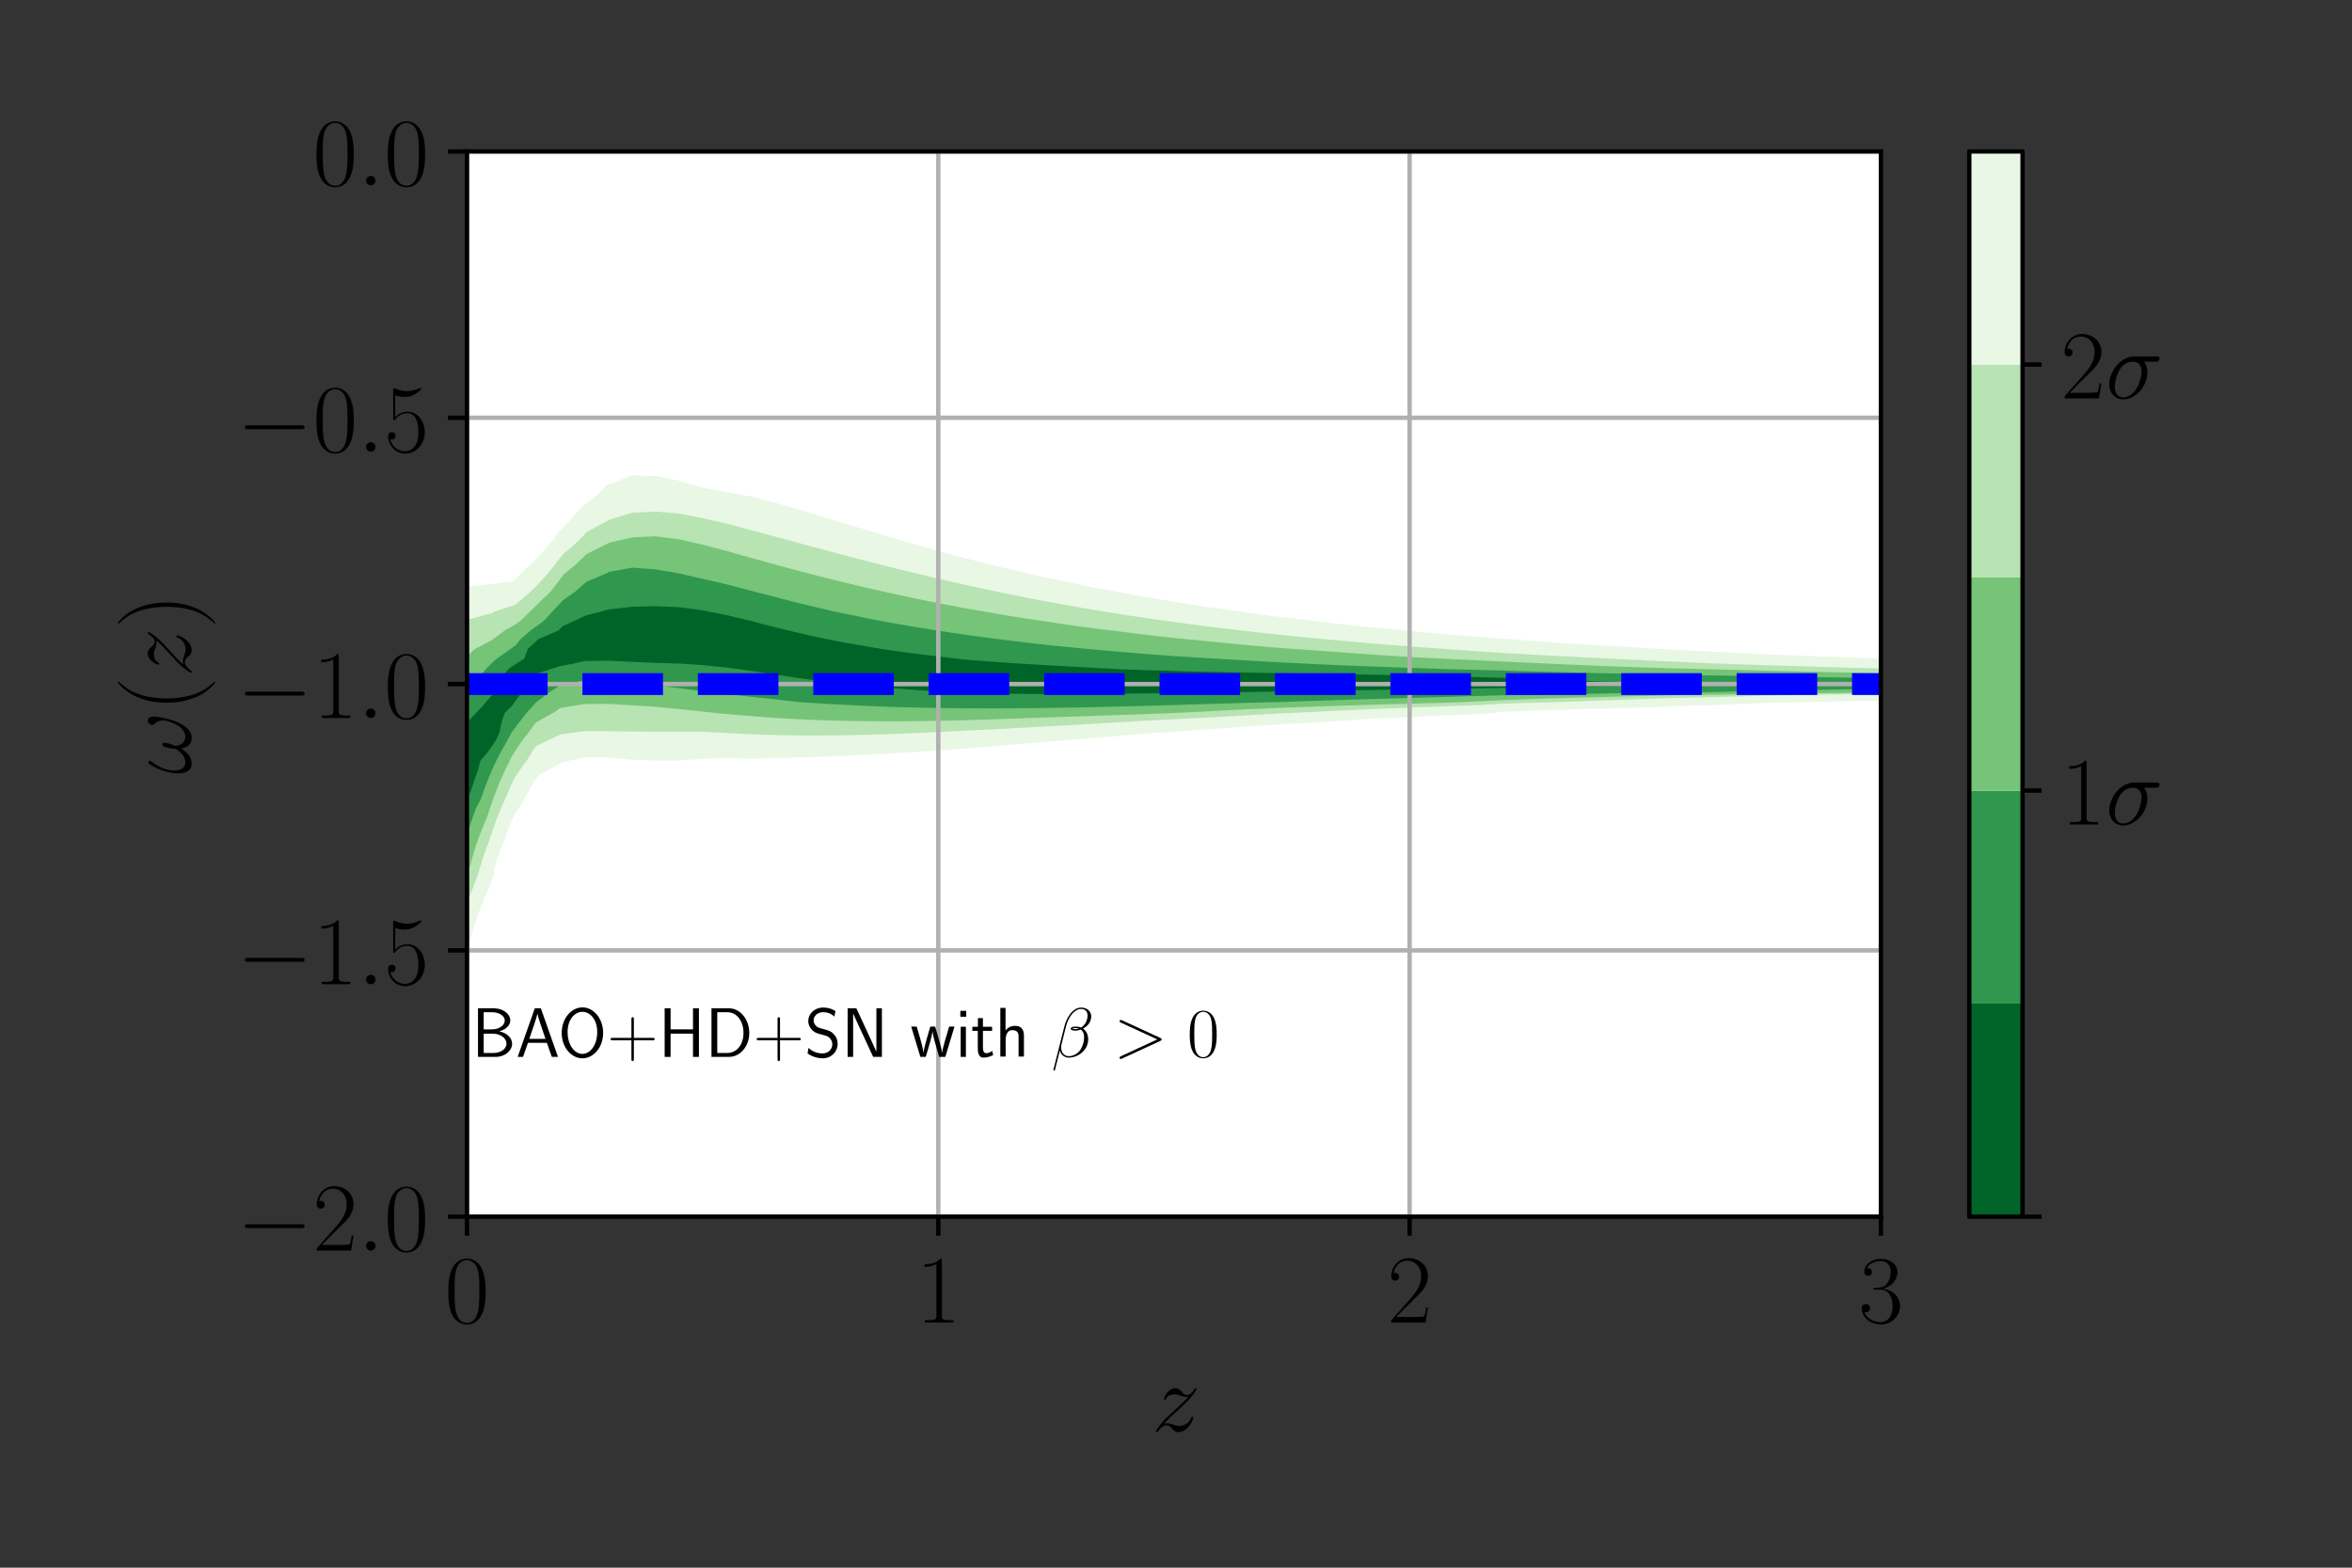 <?xml version="1.0" encoding="utf-8" standalone="no"?>
<!DOCTYPE svg PUBLIC "-//W3C//DTD SVG 1.1//EN"
  "http://www.w3.org/Graphics/SVG/1.1/DTD/svg11.dtd">
<!-- Created with matplotlib (https://matplotlib.org/) -->
<svg height="288pt" version="1.1" viewBox="0 0 432 288" width="432pt" xmlns="http://www.w3.org/2000/svg" xmlns:xlink="http://www.w3.org/1999/xlink">
 <rect x="0" y="0" width="432" height="288" fill="#333333" stroke="none"/>
 <defs>
  <style type="text/css">*{stroke-linecap:butt;stroke-linejoin:round;}</style>
 </defs>
 <g id="figure_1">
  <g id="patch_1">
   <path d="M 0 288 
L 432 288 
L 432 0 
L 0 0 
z
" style="fill:none;"/>
  </g>
  <g id="axes_1">
   <g id="patch_2">
    <path d="M 85.775 223.517 
L 345.475 223.517 
L 345.475 27.827 
L 85.775 27.827 
z
" style="fill:#ffffff;"/>
   </g>
   <g id="PathCollection_1">
    <defs>
     <path d="M 86.439 -140.974 
L 87.012 -142.731 
L 87.585 -144.488 
L 88.232 -146.246 
L 88.679 -148.003 
L 90.104 -149.677 
L 90.151 -149.76 
L 91.386 -151.517 
L 92.238 -153.275 
L 92.574 -155.032 
L 93.16 -156.789 
L 94.432 -157.985 
L 94.802 -158.546 
L 96.09 -160.304 
L 97.49 -162.061 
L 98.76 -163.711 
L 98.948 -163.818 
L 103.089 -165.162 
L 105.343 -165.575 
L 107.417 -166.063 
L 111.745 -166.121 
L 116.074 -165.913 
L 120.402 -165.725 
L 124.73 -165.596 
L 125.27 -165.575 
L 129.059 -165.306 
L 133.387 -164.871 
L 137.715 -164.283 
L 140.731 -163.818 
L 142.044 -163.623 
L 146.372 -162.972 
L 150.7 -162.397 
L 153.408 -162.061 
L 155.029 -161.883 
L 159.357 -161.47 
L 163.685 -161.089 
L 168.014 -160.756 
L 172.342 -160.477 
L 175.706 -160.304 
L 176.67 -160.265 
L 180.999 -160.138 
L 185.327 -160.054 
L 189.655 -160.007 
L 193.984 -159.991 
L 198.312 -160.001 
L 202.64 -160.03 
L 206.969 -160.073 
L 211.297 -160.126 
L 215.625 -160.182 
L 219.954 -160.239 
L 224.282 -160.292 
L 225.276 -160.304 
L 228.61 -160.359 
L 232.939 -160.431 
L 237.267 -160.503 
L 241.595 -160.573 
L 245.924 -160.643 
L 250.252 -160.713 
L 254.58 -160.781 
L 258.909 -160.848 
L 263.237 -160.915 
L 267.565 -160.98 
L 271.894 -161.044 
L 276.222 -161.107 
L 280.55 -161.168 
L 284.878 -161.228 
L 289.207 -161.286 
L 293.535 -161.342 
L 297.863 -161.394 
L 302.192 -161.442 
L 306.52 -161.485 
L 310.848 -161.524 
L 315.177 -161.56 
L 319.505 -161.593 
L 323.833 -161.625 
L 328.162 -161.655 
L 332.49 -161.684 
L 336.818 -161.712 
L 341.147 -161.741 
L 345.475 -161.77 
L 349.803 -161.802 
L 349.803 -162.061 
L 349.803 -162.55 
L 345.475 -162.585 
L 341.147 -162.622 
L 336.818 -162.661 
L 332.49 -162.701 
L 328.162 -162.744 
L 323.833 -162.789 
L 319.505 -162.838 
L 315.177 -162.892 
L 310.848 -162.951 
L 306.52 -163.019 
L 302.192 -163.097 
L 297.863 -163.188 
L 293.535 -163.3 
L 289.207 -163.444 
L 284.878 -163.636 
L 281.893 -163.818 
L 280.55 -163.85 
L 276.222 -163.968 
L 271.894 -164.097 
L 267.565 -164.221 
L 263.237 -164.327 
L 258.909 -164.418 
L 254.58 -164.5 
L 250.252 -164.577 
L 245.924 -164.65 
L 241.595 -164.72 
L 237.267 -164.791 
L 232.939 -164.863 
L 228.61 -164.94 
L 224.282 -165.025 
L 219.954 -165.122 
L 215.625 -165.234 
L 211.297 -165.363 
L 206.969 -165.513 
L 205.353 -165.575 
L 202.64 -165.723 
L 198.312 -165.96 
L 193.984 -166.201 
L 189.655 -166.451 
L 185.327 -166.721 
L 180.999 -167.024 
L 177.222 -167.333 
L 176.67 -167.395 
L 172.342 -167.904 
L 168.014 -168.435 
L 163.685 -169.013 
L 163.142 -169.09 
L 159.357 -169.722 
L 155.029 -170.487 
L 153.129 -170.847 
L 150.7 -171.339 
L 146.372 -172.306 
L 145.194 -172.604 
L 142.044 -173.367 
L 138.255 -174.362 
L 137.715 -174.496 
L 133.387 -175.524 
L 130.385 -176.119 
L 129.059 -176.398 
L 124.73 -176.948 
L 120.402 -177.134 
L 116.074 -177.026 
L 111.745 -176.541 
L 110.24 -176.119 
L 107.417 -175.41 
L 105.238 -174.362 
L 103.089 -173.408 
L 102.306 -172.604 
L 98.76 -171.068 
L 98.456 -170.847 
L 96.534 -169.09 
L 95.873 -167.333 
L 94.432 -166.411 
L 93.167 -165.575 
L 91.685 -163.818 
L 90.882 -162.061 
L 90.104 -160.79 
L 89.722 -160.304 
L 88.204 -158.546 
L 86.523 -156.789 
L 85.775 -155.98 
L 85.775 -155.032 
L 85.775 -153.275 
L 85.775 -151.517 
L 85.775 -149.76 
L 85.775 -148.003 
L 85.775 -146.246 
L 85.775 -144.488 
L 85.775 -142.731 
L 85.775 -140.974 
L 85.775 -139.994 
z
" id="me26f44f305" style="stroke:#006428;"/>
    </defs>
    <g clip-path="url(#pf8b885aa73)">
     <use style="fill:#006428;stroke:#006428;" x="0" xlink:href="#me26f44f305" y="288"/>
    </g>
   </g>
   <g id="PathCollection_2">
    <path clip-path="url(#pf8b885aa73)" d="M 86.152 154.055 
L 86.649 152.298 
L 87.214 150.541 
L 87.843 148.783 
L 88.754 147.026 
L 89.376 145.269 
L 90.053 143.512 
L 90.104 143.389 
L 90.77 141.754 
L 91.591 139.997 
L 92.511 138.24 
L 93.5 136.483 
L 94.432 134.791 
L 94.485 134.725 
L 95.793 132.968 
L 97.17 131.211 
L 98.747 129.454 
L 98.76 129.437 
L 101.045 127.696 
L 103.089 126.35 
L 105.068 125.939 
L 107.417 125.49 
L 111.745 125.49 
L 116.074 125.784 
L 117.335 125.939 
L 120.402 126.383 
L 124.73 126.924 
L 129.059 127.479 
L 130.631 127.696 
L 133.387 128.017 
L 137.715 128.479 
L 142.044 128.938 
L 146.372 129.435 
L 146.583 129.454 
L 150.7 129.732 
L 155.029 129.977 
L 159.357 130.189 
L 163.685 130.356 
L 168.014 130.474 
L 172.342 130.558 
L 176.67 130.611 
L 180.999 130.632 
L 185.327 130.621 
L 189.655 130.586 
L 193.984 130.53 
L 198.312 130.455 
L 202.64 130.364 
L 206.969 130.26 
L 211.297 130.145 
L 215.625 130.019 
L 219.954 129.884 
L 224.282 129.752 
L 228.61 129.631 
L 232.939 129.521 
L 235.83 129.454 
L 237.267 129.398 
L 241.595 129.243 
L 245.924 129.101 
L 250.252 128.97 
L 254.58 128.844 
L 258.909 128.722 
L 263.237 128.599 
L 267.565 128.471 
L 271.894 128.342 
L 276.222 128.231 
L 280.55 128.14 
L 284.878 128.06 
L 289.207 127.987 
L 293.535 127.92 
L 297.863 127.858 
L 302.192 127.802 
L 306.52 127.751 
L 310.848 127.708 
L 312.11 127.696 
L 315.177 127.625 
L 319.505 127.529 
L 323.833 127.439 
L 328.162 127.352 
L 332.49 127.268 
L 336.818 127.184 
L 341.147 127.1 
L 345.475 127.009 
L 349.803 126.907 
L 349.803 126.198 
L 345.475 126.23 
L 341.147 126.259 
L 336.818 126.288 
L 332.49 126.316 
L 328.162 126.345 
L 323.833 126.375 
L 319.505 126.407 
L 315.177 126.44 
L 310.848 126.476 
L 306.52 126.515 
L 302.192 126.558 
L 297.863 126.606 
L 293.535 126.658 
L 289.207 126.714 
L 284.878 126.772 
L 280.55 126.832 
L 276.222 126.893 
L 271.894 126.956 
L 267.565 127.02 
L 263.237 127.085 
L 258.909 127.152 
L 254.58 127.219 
L 250.252 127.287 
L 245.924 127.357 
L 241.595 127.427 
L 237.267 127.497 
L 232.939 127.569 
L 228.61 127.641 
L 225.276 127.696 
L 224.282 127.708 
L 219.954 127.761 
L 215.625 127.818 
L 211.297 127.874 
L 206.969 127.927 
L 202.64 127.97 
L 198.312 127.999 
L 193.984 128.009 
L 189.655 127.993 
L 185.327 127.946 
L 180.999 127.862 
L 176.67 127.735 
L 175.706 127.696 
L 172.342 127.523 
L 168.014 127.244 
L 163.685 126.911 
L 159.357 126.53 
L 155.029 126.117 
L 153.408 125.939 
L 150.7 125.603 
L 146.372 125.028 
L 142.044 124.377 
L 140.731 124.182 
L 137.715 123.717 
L 133.387 123.129 
L 129.059 122.694 
L 125.27 122.425 
L 124.73 122.404 
L 120.402 122.275 
L 116.074 122.087 
L 111.745 121.879 
L 107.417 121.937 
L 105.343 122.425 
L 103.089 122.838 
L 98.948 124.182 
L 98.76 124.289 
L 97.49 125.939 
L 96.09 127.696 
L 94.802 129.454 
L 94.432 130.015 
L 93.16 131.211 
L 92.574 132.968 
L 92.238 134.725 
L 91.386 136.483 
L 90.151 138.24 
L 90.104 138.323 
L 88.679 139.997 
L 88.232 141.754 
L 87.585 143.512 
L 87.012 145.269 
L 86.439 147.026 
L 85.775 148.006 
L 85.775 148.783 
L 85.775 150.541 
L 85.775 152.298 
L 85.775 154.055 
L 85.775 155.551 
z
" style="fill:#2f974e;stroke:#2f974e;"/>
    <path clip-path="url(#pf8b885aa73)" d="M 86.523 131.211 
L 88.204 129.454 
L 89.722 127.696 
L 90.104 127.21 
L 90.882 125.939 
L 91.685 124.182 
L 93.167 122.425 
L 94.432 121.589 
L 95.873 120.667 
L 96.534 118.91 
L 98.456 117.153 
L 98.76 116.932 
L 102.306 115.396 
L 103.089 114.592 
L 105.238 113.638 
L 107.417 112.59 
L 110.24 111.881 
L 111.745 111.459 
L 116.074 110.974 
L 120.402 110.866 
L 124.73 111.052 
L 129.059 111.602 
L 130.385 111.881 
L 133.387 112.476 
L 137.715 113.504 
L 138.255 113.638 
L 142.044 114.633 
L 145.194 115.396 
L 146.372 115.694 
L 150.7 116.661 
L 153.129 117.153 
L 155.029 117.513 
L 159.357 118.278 
L 163.142 118.91 
L 163.685 118.987 
L 168.014 119.565 
L 172.342 120.096 
L 176.67 120.605 
L 177.222 120.667 
L 180.999 120.976 
L 185.327 121.279 
L 189.655 121.549 
L 193.984 121.799 
L 198.312 122.04 
L 202.64 122.277 
L 205.353 122.425 
L 206.969 122.487 
L 211.297 122.637 
L 215.625 122.766 
L 219.954 122.878 
L 224.282 122.975 
L 228.61 123.06 
L 232.939 123.137 
L 237.267 123.209 
L 241.595 123.28 
L 245.924 123.35 
L 250.252 123.423 
L 254.58 123.5 
L 258.909 123.582 
L 263.237 123.673 
L 267.565 123.779 
L 271.894 123.903 
L 276.222 124.032 
L 280.55 124.15 
L 281.893 124.182 
L 284.878 124.364 
L 289.207 124.556 
L 293.535 124.7 
L 297.863 124.812 
L 302.192 124.903 
L 306.52 124.981 
L 310.848 125.049 
L 315.177 125.108 
L 319.505 125.162 
L 323.833 125.211 
L 328.162 125.256 
L 332.49 125.299 
L 336.818 125.339 
L 341.147 125.378 
L 345.475 125.415 
L 349.803 125.45 
L 349.803 124.182 
L 349.803 124.138 
L 345.475 124.076 
L 341.147 124.011 
L 336.818 123.946 
L 332.49 123.879 
L 328.162 123.81 
L 323.833 123.741 
L 319.505 123.669 
L 315.177 123.594 
L 310.848 123.517 
L 306.52 123.436 
L 302.192 123.349 
L 297.863 123.257 
L 293.535 123.158 
L 289.207 123.052 
L 284.878 122.938 
L 280.55 122.82 
L 276.222 122.699 
L 271.894 122.579 
L 267.565 122.467 
L 265.8 122.425 
L 263.237 122.335 
L 258.909 122.186 
L 254.58 122.034 
L 250.252 121.873 
L 245.924 121.697 
L 241.595 121.504 
L 237.267 121.29 
L 232.939 121.058 
L 228.61 120.814 
L 226.028 120.667 
L 224.282 120.563 
L 219.954 120.302 
L 215.625 120.019 
L 211.297 119.707 
L 206.969 119.361 
L 202.64 118.979 
L 201.899 118.91 
L 198.312 118.58 
L 193.984 118.157 
L 189.655 117.69 
L 185.327 117.161 
L 185.261 117.153 
L 180.999 116.612 
L 176.67 116.019 
L 172.552 115.396 
L 172.342 115.362 
L 168.014 114.658 
L 163.685 113.916 
L 162.158 113.638 
L 159.357 113.088 
L 155.029 112.208 
L 153.476 111.881 
L 150.7 111.225 
L 146.372 110.191 
L 146.079 110.124 
L 142.044 109.064 
L 139.292 108.367 
L 137.715 107.946 
L 133.387 106.823 
L 132.502 106.609 
L 129.059 105.824 
L 124.847 104.852 
L 124.73 104.826 
L 120.402 104.097 
L 116.074 103.785 
L 111.745 104.581 
L 111.231 104.852 
L 107.417 106.474 
L 107.272 106.609 
L 105.272 108.367 
L 103.089 109.885 
L 102.875 110.124 
L 101.187 111.881 
L 99.613 113.638 
L 98.76 114.275 
L 97.216 115.396 
L 95.157 117.153 
L 94.432 118.126 
L 93.353 118.91 
L 90.869 120.667 
L 90.104 121.342 
L 89.013 122.425 
L 87.568 124.182 
L 86.044 125.939 
L 85.775 126.197 
L 85.775 127.696 
L 85.775 129.454 
L 85.775 131.211 
L 85.775 132.02 
z
" style="fill:#2f974e;stroke:#2f974e;"/>
   </g>
   <g id="PathCollection_3">
    <path clip-path="url(#pf8b885aa73)" d="M 86.268 161.084 
L 86.795 159.327 
L 87.268 157.569 
L 87.786 155.812 
L 88.397 154.055 
L 89.076 152.298 
L 89.801 150.541 
L 90.104 149.785 
L 90.417 148.783 
L 91.02 147.026 
L 91.688 145.269 
L 92.391 143.512 
L 93.19 141.754 
L 94.063 139.997 
L 94.432 139.215 
L 95.032 138.24 
L 96.229 136.483 
L 97.577 134.725 
L 98.76 133.103 
L 99.023 132.968 
L 102.138 131.211 
L 103.089 130.542 
L 107.417 129.84 
L 111.745 129.801 
L 116.074 130.062 
L 120.402 130.338 
L 124.73 130.762 
L 128.97 131.211 
L 129.059 131.22 
L 133.387 131.671 
L 137.715 132.031 
L 142.044 132.359 
L 146.372 132.614 
L 150.7 132.806 
L 155.029 132.922 
L 158.042 132.968 
L 159.357 132.986 
L 163.685 133.008 
L 168.014 132.984 
L 169.166 132.968 
L 172.342 132.924 
L 176.67 132.825 
L 180.999 132.695 
L 185.327 132.547 
L 189.655 132.395 
L 193.984 132.245 
L 198.312 132.097 
L 202.64 131.951 
L 206.969 131.803 
L 211.297 131.649 
L 215.625 131.481 
L 219.954 131.286 
L 221.424 131.211 
L 224.282 131.043 
L 228.61 130.82 
L 232.939 130.628 
L 237.267 130.455 
L 241.595 130.297 
L 245.924 130.151 
L 250.252 130.017 
L 254.58 129.894 
L 258.909 129.777 
L 263.237 129.656 
L 267.565 129.527 
L 269.615 129.454 
L 271.894 129.329 
L 276.222 129.117 
L 280.55 128.95 
L 284.878 128.806 
L 289.207 128.678 
L 293.535 128.561 
L 297.863 128.457 
L 302.192 128.357 
L 306.52 128.255 
L 310.848 128.179 
L 315.177 128.118 
L 319.505 128.038 
L 323.833 127.961 
L 328.162 127.908 
L 332.49 127.861 
L 336.818 127.816 
L 341.147 127.773 
L 345.475 127.725 
L 347.675 127.696 
L 349.803 127.615 
L 349.803 126.907 
L 345.475 127.009 
L 341.147 127.1 
L 336.818 127.184 
L 332.49 127.268 
L 328.162 127.352 
L 323.833 127.439 
L 319.505 127.529 
L 315.177 127.625 
L 312.11 127.696 
L 310.848 127.708 
L 306.52 127.751 
L 302.192 127.802 
L 297.863 127.858 
L 293.535 127.92 
L 289.207 127.987 
L 284.878 128.06 
L 280.55 128.14 
L 276.222 128.231 
L 271.894 128.342 
L 267.565 128.471 
L 263.237 128.599 
L 258.909 128.722 
L 254.58 128.844 
L 250.252 128.97 
L 245.924 129.101 
L 241.595 129.243 
L 237.267 129.398 
L 235.83 129.454 
L 232.939 129.521 
L 228.61 129.631 
L 224.282 129.752 
L 219.954 129.884 
L 215.625 130.019 
L 211.297 130.145 
L 206.969 130.26 
L 202.64 130.364 
L 198.312 130.455 
L 193.984 130.53 
L 189.655 130.586 
L 185.327 130.621 
L 180.999 130.632 
L 176.67 130.611 
L 172.342 130.558 
L 168.014 130.474 
L 163.685 130.356 
L 159.357 130.189 
L 155.029 129.977 
L 150.7 129.732 
L 146.583 129.454 
L 146.372 129.435 
L 142.044 128.938 
L 137.715 128.479 
L 133.387 128.017 
L 130.631 127.696 
L 129.059 127.479 
L 124.73 126.924 
L 120.402 126.383 
L 117.335 125.939 
L 116.074 125.784 
L 111.745 125.49 
L 107.417 125.49 
L 105.068 125.939 
L 103.089 126.35 
L 101.045 127.696 
L 98.76 129.437 
L 98.747 129.454 
L 97.17 131.211 
L 95.793 132.968 
L 94.485 134.725 
L 94.432 134.791 
L 93.5 136.483 
L 92.511 138.24 
L 91.591 139.997 
L 90.77 141.754 
L 90.104 143.389 
L 90.053 143.512 
L 89.376 145.269 
L 88.754 147.026 
L 87.843 148.783 
L 87.214 150.541 
L 86.649 152.298 
L 86.152 154.055 
L 85.775 155.551 
L 85.775 155.812 
L 85.775 157.569 
L 85.775 159.327 
L 85.775 161.084 
L 85.775 162.464 
z
" style="fill:#75c477;stroke:#75c477;"/>
    <path clip-path="url(#pf8b885aa73)" d="M 86.044 125.939 
L 87.568 124.182 
L 89.013 122.425 
L 90.104 121.342 
L 90.869 120.667 
L 93.353 118.91 
L 94.432 118.126 
L 95.157 117.153 
L 97.216 115.396 
L 98.76 114.275 
L 99.613 113.638 
L 101.187 111.881 
L 102.875 110.124 
L 103.089 109.885 
L 105.272 108.367 
L 107.272 106.609 
L 107.417 106.474 
L 111.231 104.852 
L 111.745 104.581 
L 116.074 103.785 
L 120.402 104.097 
L 124.73 104.826 
L 124.847 104.852 
L 129.059 105.824 
L 132.502 106.609 
L 133.387 106.823 
L 137.715 107.946 
L 139.292 108.367 
L 142.044 109.064 
L 146.079 110.124 
L 146.372 110.191 
L 150.7 111.225 
L 153.476 111.881 
L 155.029 112.208 
L 159.357 113.088 
L 162.158 113.638 
L 163.685 113.916 
L 168.014 114.658 
L 172.342 115.362 
L 172.552 115.396 
L 176.67 116.019 
L 180.999 116.612 
L 185.261 117.153 
L 185.327 117.161 
L 189.655 117.69 
L 193.984 118.157 
L 198.312 118.58 
L 201.899 118.91 
L 202.64 118.979 
L 206.969 119.361 
L 211.297 119.707 
L 215.625 120.019 
L 219.954 120.302 
L 224.282 120.563 
L 226.028 120.667 
L 228.61 120.814 
L 232.939 121.058 
L 237.267 121.29 
L 241.595 121.504 
L 245.924 121.697 
L 250.252 121.873 
L 254.58 122.034 
L 258.909 122.186 
L 263.237 122.335 
L 265.8 122.425 
L 267.565 122.467 
L 271.894 122.579 
L 276.222 122.699 
L 280.55 122.82 
L 284.878 122.938 
L 289.207 123.052 
L 293.535 123.158 
L 297.863 123.257 
L 302.192 123.349 
L 306.52 123.436 
L 310.848 123.517 
L 315.177 123.594 
L 319.505 123.669 
L 323.833 123.741 
L 328.162 123.81 
L 332.49 123.879 
L 336.818 123.946 
L 341.147 124.011 
L 345.475 124.076 
L 349.803 124.138 
L 349.803 123.299 
L 345.475 123.204 
L 341.147 123.103 
L 336.818 123.002 
L 332.49 122.899 
L 328.162 122.796 
L 323.833 122.693 
L 319.505 122.589 
L 315.177 122.483 
L 312.777 122.425 
L 310.848 122.375 
L 306.52 122.256 
L 302.192 122.123 
L 297.863 121.976 
L 293.535 121.813 
L 289.207 121.633 
L 284.878 121.441 
L 280.55 121.242 
L 276.222 121.04 
L 271.894 120.837 
L 268.244 120.667 
L 267.565 120.636 
L 263.237 120.428 
L 258.909 120.191 
L 254.58 119.923 
L 250.252 119.626 
L 245.924 119.314 
L 241.595 118.999 
L 240.347 118.91 
L 237.267 118.696 
L 232.939 118.356 
L 228.61 117.968 
L 224.282 117.546 
L 220.346 117.153 
L 219.954 117.117 
L 215.625 116.697 
L 211.297 116.211 
L 206.969 115.675 
L 204.741 115.396 
L 202.64 115.146 
L 198.312 114.581 
L 193.984 113.948 
L 191.929 113.638 
L 189.655 113.311 
L 185.327 112.63 
L 181.026 111.881 
L 180.999 111.877 
L 176.67 111.127 
L 172.342 110.287 
L 171.541 110.124 
L 168.014 109.426 
L 163.685 108.483 
L 163.177 108.367 
L 159.357 107.516 
L 155.596 106.609 
L 155.029 106.475 
L 150.7 105.404 
L 148.604 104.852 
L 146.372 104.276 
L 142.044 103.107 
L 142 103.095 
L 137.715 101.906 
L 135.665 101.338 
L 133.387 100.68 
L 129.181 99.58 
L 129.059 99.549 
L 124.73 98.561 
L 120.402 98.028 
L 116.074 98.213 
L 111.745 99.217 
L 111.067 99.58 
L 107.525 101.338 
L 107.417 101.393 
L 105.683 103.095 
L 103.563 104.852 
L 103.089 105.25 
L 102.116 106.609 
L 100.75 108.367 
L 98.906 110.124 
L 98.76 110.269 
L 97.116 111.881 
L 95.313 113.638 
L 94.432 114.281 
L 92.455 115.396 
L 90.118 117.153 
L 90.104 117.162 
L 86.772 118.91 
L 85.775 119.947 
L 85.775 120.667 
L 85.775 122.425 
L 85.775 124.182 
L 85.775 125.939 
L 85.775 126.197 
z
" style="fill:#75c477;stroke:#75c477;"/>
   </g>
   <g id="PathCollection_4">
    <path clip-path="url(#pf8b885aa73)" d="M 86.181 166.356 
L 86.809 164.598 
L 87.499 162.841 
L 88.159 161.084 
L 88.713 159.327 
L 89.226 157.569 
L 89.857 155.812 
L 90.104 155.229 
L 90.514 154.055 
L 91.108 152.298 
L 91.713 150.541 
L 92.437 148.783 
L 93.219 147.026 
L 93.976 145.269 
L 94.432 144.192 
L 94.78 143.512 
L 95.892 141.754 
L 97.163 139.997 
L 98.259 138.24 
L 98.76 137.497 
L 100.811 136.483 
L 103.089 135.409 
L 107.417 134.798 
L 111.745 134.836 
L 116.074 134.878 
L 120.402 134.925 
L 124.73 134.921 
L 129.059 134.93 
L 133.387 135.156 
L 137.715 135.381 
L 142.044 135.532 
L 146.372 135.602 
L 150.7 135.619 
L 155.029 135.572 
L 159.357 135.48 
L 163.685 135.352 
L 168.014 135.182 
L 172.342 134.981 
L 176.67 134.754 
L 177.17 134.725 
L 180.999 134.543 
L 185.327 134.326 
L 189.655 134.098 
L 193.984 133.86 
L 198.312 133.612 
L 202.64 133.355 
L 206.969 133.094 
L 209.044 132.968 
L 211.297 132.856 
L 215.625 132.636 
L 219.954 132.41 
L 224.282 132.173 
L 228.61 131.931 
L 232.939 131.69 
L 237.267 131.47 
L 241.595 131.259 
L 242.516 131.211 
L 245.924 131.045 
L 250.252 130.85 
L 254.58 130.672 
L 258.909 130.506 
L 263.237 130.336 
L 267.565 130.178 
L 271.894 130.024 
L 276.222 129.763 
L 280.55 129.629 
L 284.878 129.511 
L 287.116 129.454 
L 289.207 129.368 
L 293.535 129.202 
L 297.863 129.055 
L 302.192 128.912 
L 306.52 128.759 
L 310.848 128.65 
L 315.177 128.566 
L 319.505 128.44 
L 323.833 128.31 
L 328.162 128.23 
L 332.49 128.16 
L 336.818 128.096 
L 341.147 128.035 
L 345.475 127.973 
L 349.245 127.923 
L 349.803 127.696 
L 349.803 127.615 
L 347.675 127.696 
L 345.475 127.725 
L 341.147 127.773 
L 336.818 127.816 
L 332.49 127.861 
L 328.162 127.908 
L 323.833 127.961 
L 319.505 128.038 
L 315.177 128.118 
L 310.848 128.179 
L 306.52 128.255 
L 302.192 128.357 
L 297.863 128.457 
L 293.535 128.561 
L 289.207 128.678 
L 284.878 128.806 
L 280.55 128.95 
L 276.222 129.117 
L 271.894 129.329 
L 269.615 129.454 
L 267.565 129.527 
L 263.237 129.656 
L 258.909 129.777 
L 254.58 129.894 
L 250.252 130.017 
L 245.924 130.151 
L 241.595 130.297 
L 237.267 130.455 
L 232.939 130.628 
L 228.61 130.82 
L 224.282 131.043 
L 221.424 131.211 
L 219.954 131.286 
L 215.625 131.481 
L 211.297 131.649 
L 206.969 131.803 
L 202.64 131.951 
L 198.312 132.097 
L 193.984 132.245 
L 189.655 132.395 
L 185.327 132.547 
L 180.999 132.695 
L 176.67 132.825 
L 172.342 132.924 
L 169.166 132.968 
L 168.014 132.984 
L 163.685 133.008 
L 159.357 132.986 
L 158.042 132.968 
L 155.029 132.922 
L 150.7 132.806 
L 146.372 132.614 
L 142.044 132.359 
L 137.715 132.031 
L 133.387 131.671 
L 129.059 131.22 
L 128.97 131.211 
L 124.73 130.762 
L 120.402 130.338 
L 116.074 130.062 
L 111.745 129.801 
L 107.417 129.84 
L 103.089 130.542 
L 102.138 131.211 
L 99.023 132.968 
L 98.76 133.103 
L 97.577 134.725 
L 96.229 136.483 
L 95.032 138.24 
L 94.432 139.215 
L 94.063 139.997 
L 93.19 141.754 
L 92.391 143.512 
L 91.688 145.269 
L 91.02 147.026 
L 90.417 148.783 
L 90.104 149.785 
L 89.801 150.541 
L 89.076 152.298 
L 88.397 154.055 
L 87.786 155.812 
L 87.268 157.569 
L 86.795 159.327 
L 86.268 161.084 
L 85.775 162.464 
L 85.775 162.841 
L 85.775 164.598 
L 85.775 166.356 
L 85.775 167.669 
z
" style="fill:#b8e3b2;stroke:#b8e3b2;"/>
    <path clip-path="url(#pf8b885aa73)" d="M 315.177 122.483 
L 319.505 122.589 
L 323.833 122.693 
L 328.162 122.796 
L 332.49 122.899 
L 336.818 123.002 
L 341.147 123.103 
L 345.475 123.204 
L 349.803 123.299 
L 349.803 122.46 
L 348.575 122.425 
L 345.475 122.333 
L 341.147 122.204 
L 336.818 122.076 
L 332.49 121.948 
L 328.162 121.82 
L 323.833 121.687 
L 319.505 121.539 
L 315.177 121.377 
L 310.848 121.206 
L 306.52 121.021 
L 302.192 120.816 
L 299.245 120.667 
L 297.863 120.598 
L 293.535 120.382 
L 289.207 120.166 
L 284.878 119.945 
L 280.55 119.712 
L 276.222 119.461 
L 271.894 119.182 
L 268.093 118.91 
L 267.565 118.872 
L 263.237 118.565 
L 258.909 118.251 
L 254.58 117.921 
L 250.252 117.562 
L 245.924 117.163 
L 245.816 117.153 
L 241.595 116.757 
L 237.267 116.337 
L 232.939 115.887 
L 228.651 115.396 
L 228.61 115.391 
L 224.282 114.883 
L 219.954 114.349 
L 215.625 113.766 
L 214.725 113.638 
L 211.297 113.155 
L 206.969 112.514 
L 203.056 111.881 
L 202.64 111.813 
L 198.312 111.097 
L 193.984 110.318 
L 192.943 110.124 
L 189.655 109.509 
L 185.327 108.644 
L 183.983 108.367 
L 180.999 107.746 
L 176.67 106.784 
L 175.888 106.609 
L 172.342 105.804 
L 168.382 104.852 
L 168.014 104.761 
L 163.685 103.707 
L 161.251 103.095 
L 159.357 102.609 
L 155.029 101.474 
L 154.511 101.338 
L 150.7 100.319 
L 147.955 99.58 
L 146.372 99.152 
L 142.044 97.983 
L 141.465 97.823 
L 137.715 96.83 
L 134.963 96.066 
L 133.387 95.651 
L 129.059 94.677 
L 127.159 94.309 
L 124.73 93.836 
L 120.402 93.488 
L 116.074 93.693 
L 114.034 94.309 
L 111.745 94.998 
L 109.813 96.066 
L 107.417 97.349 
L 107.018 97.823 
L 105.273 99.58 
L 103.218 101.338 
L 103.089 101.449 
L 101.773 103.095 
L 100.394 104.852 
L 98.83 106.609 
L 98.76 106.69 
L 97.099 108.367 
L 95.004 110.124 
L 94.432 110.658 
L 90.702 111.881 
L 90.104 112.201 
L 85.775 113.353 
L 85.775 113.638 
L 85.775 115.396 
L 85.775 117.153 
L 85.775 118.91 
L 85.775 119.947 
L 86.772 118.91 
L 90.104 117.162 
L 90.118 117.153 
L 92.455 115.396 
L 94.432 114.281 
L 95.313 113.638 
L 97.116 111.881 
L 98.76 110.269 
L 98.906 110.124 
L 100.75 108.367 
L 102.116 106.609 
L 103.089 105.25 
L 103.563 104.852 
L 105.683 103.095 
L 107.417 101.393 
L 107.525 101.338 
L 111.067 99.58 
L 111.745 99.217 
L 116.074 98.213 
L 120.402 98.028 
L 124.73 98.561 
L 129.059 99.549 
L 129.181 99.58 
L 133.387 100.68 
L 135.665 101.338 
L 137.715 101.906 
L 142 103.095 
L 142.044 103.107 
L 146.372 104.276 
L 148.604 104.852 
L 150.7 105.404 
L 155.029 106.475 
L 155.596 106.609 
L 159.357 107.516 
L 163.177 108.367 
L 163.685 108.483 
L 168.014 109.426 
L 171.541 110.124 
L 172.342 110.287 
L 176.67 111.127 
L 180.999 111.877 
L 181.026 111.881 
L 185.327 112.63 
L 189.655 113.311 
L 191.929 113.638 
L 193.984 113.948 
L 198.312 114.581 
L 202.64 115.146 
L 204.741 115.396 
L 206.969 115.675 
L 211.297 116.211 
L 215.625 116.697 
L 219.954 117.117 
L 220.346 117.153 
L 224.282 117.546 
L 228.61 117.968 
L 232.939 118.356 
L 237.267 118.696 
L 240.347 118.91 
L 241.595 118.999 
L 245.924 119.314 
L 250.252 119.626 
L 254.58 119.923 
L 258.909 120.191 
L 263.237 120.428 
L 267.565 120.636 
L 268.244 120.667 
L 271.894 120.837 
L 276.222 121.04 
L 280.55 121.242 
L 284.878 121.441 
L 289.207 121.633 
L 293.535 121.813 
L 297.863 121.976 
L 302.192 122.123 
L 306.52 122.256 
L 310.848 122.375 
L 312.777 122.425 
z
" style="fill:#b8e3b2;stroke:#b8e3b2;"/>
   </g>
   <g id="PathCollection_5">
    <path clip-path="url(#pf8b885aa73)" d="M 86.113 171.627 
L 86.626 169.87 
L 87.213 168.113 
L 87.875 166.356 
L 88.6 164.598 
L 89.354 162.841 
L 90.05 161.084 
L 90.104 160.919 
L 90.399 159.327 
L 90.838 157.569 
L 91.493 155.812 
L 92.223 154.055 
L 92.849 152.298 
L 93.535 150.541 
L 94.432 148.824 
L 94.462 148.783 
L 95.632 147.026 
L 96.56 145.269 
L 97.54 143.512 
L 98.76 141.909 
L 99.102 141.754 
L 102.295 139.997 
L 103.089 139.557 
L 107.417 138.617 
L 111.745 138.659 
L 116.074 139.065 
L 120.402 139.202 
L 124.73 139.205 
L 129.059 138.903 
L 133.387 138.766 
L 137.715 138.876 
L 142.044 138.758 
L 146.372 138.656 
L 150.7 138.53 
L 155.029 138.336 
L 156.74 138.24 
L 159.357 138.134 
L 163.685 137.919 
L 168.014 137.652 
L 172.342 137.355 
L 176.67 137.041 
L 180.999 136.704 
L 183.35 136.483 
L 185.327 136.328 
L 189.655 135.956 
L 193.984 135.611 
L 198.312 135.293 
L 202.64 134.955 
L 205.011 134.725 
L 206.969 134.573 
L 211.297 134.218 
L 215.625 133.917 
L 219.954 133.644 
L 224.282 133.296 
L 228.61 133 
L 229.107 132.968 
L 232.939 132.703 
L 237.267 132.436 
L 241.595 132.22 
L 245.924 131.943 
L 250.252 131.636 
L 254.58 131.403 
L 258.909 131.228 
L 259.357 131.211 
L 263.237 131.015 
L 267.565 130.828 
L 271.894 130.677 
L 276.222 130.263 
L 280.55 130.093 
L 284.878 129.944 
L 289.207 129.807 
L 293.535 129.682 
L 297.863 129.571 
L 302.169 129.463 
L 302.192 129.454 
L 302.463 129.454 
L 306.52 129.264 
L 310.848 129.12 
L 315.177 129.014 
L 319.505 128.842 
L 323.833 128.659 
L 328.162 128.551 
L 332.49 128.459 
L 336.818 128.375 
L 341.147 128.297 
L 345.475 128.221 
L 348.614 128.179 
L 349.245 127.923 
L 345.475 127.973 
L 341.147 128.035 
L 336.818 128.096 
L 332.49 128.16 
L 328.162 128.23 
L 323.833 128.31 
L 319.505 128.44 
L 315.177 128.566 
L 310.848 128.65 
L 306.52 128.759 
L 302.192 128.912 
L 297.863 129.055 
L 293.535 129.202 
L 289.207 129.368 
L 287.116 129.454 
L 284.878 129.511 
L 280.55 129.629 
L 276.222 129.763 
L 271.894 130.024 
L 267.565 130.178 
L 263.237 130.336 
L 258.909 130.506 
L 254.58 130.672 
L 250.252 130.85 
L 245.924 131.045 
L 242.516 131.211 
L 241.595 131.259 
L 237.267 131.47 
L 232.939 131.69 
L 228.61 131.931 
L 224.282 132.173 
L 219.954 132.41 
L 215.625 132.636 
L 211.297 132.856 
L 209.044 132.968 
L 206.969 133.094 
L 202.64 133.355 
L 198.312 133.612 
L 193.984 133.86 
L 189.655 134.098 
L 185.327 134.326 
L 180.999 134.543 
L 177.17 134.725 
L 176.67 134.754 
L 172.342 134.981 
L 168.014 135.182 
L 163.685 135.352 
L 159.357 135.48 
L 155.029 135.572 
L 150.7 135.619 
L 146.372 135.602 
L 142.044 135.532 
L 137.715 135.381 
L 133.387 135.156 
L 129.059 134.93 
L 124.73 134.921 
L 120.402 134.925 
L 116.074 134.878 
L 111.745 134.836 
L 107.417 134.798 
L 103.089 135.409 
L 100.811 136.483 
L 98.76 137.497 
L 98.259 138.24 
L 97.163 139.997 
L 95.892 141.754 
L 94.78 143.512 
L 94.432 144.192 
L 93.976 145.269 
L 93.219 147.026 
L 92.437 148.783 
L 91.713 150.541 
L 91.108 152.298 
L 90.514 154.055 
L 90.104 155.229 
L 89.857 155.812 
L 89.226 157.569 
L 88.713 159.327 
L 88.159 161.084 
L 87.499 162.841 
L 86.809 164.598 
L 86.181 166.356 
L 85.775 167.669 
L 85.775 168.113 
L 85.775 169.87 
L 85.775 171.627 
L 85.775 172.86 
z
" style="fill:#e9f7e5;stroke:#e9f7e5;"/>
    <path clip-path="url(#pf8b885aa73)" d="M 349.803 122.46 
L 349.803 122.425 
L 349.803 121.605 
L 345.475 121.474 
L 341.147 121.33 
L 336.818 121.18 
L 332.49 121.025 
L 328.162 120.866 
L 323.833 120.695 
L 323.209 120.667 
L 319.505 120.465 
L 315.177 120.247 
L 310.848 120.041 
L 306.52 119.813 
L 302.192 119.551 
L 297.863 119.294 
L 293.535 119.062 
L 290.773 118.91 
L 289.207 118.8 
L 284.878 118.478 
L 280.55 118.162 
L 276.222 117.843 
L 271.894 117.526 
L 267.565 117.213 
L 266.767 117.153 
L 263.237 116.82 
L 258.909 116.402 
L 254.58 115.986 
L 250.252 115.582 
L 248.273 115.396 
L 245.924 115.123 
L 241.595 114.602 
L 237.267 114.09 
L 233.292 113.638 
L 232.939 113.59 
L 228.61 112.972 
L 224.282 112.358 
L 220.759 111.881 
L 219.954 111.753 
L 215.625 111.028 
L 211.297 110.331 
L 209.993 110.124 
L 206.969 109.557 
L 202.64 108.747 
L 200.533 108.367 
L 198.312 107.904 
L 193.984 106.995 
L 192.083 106.609 
L 189.655 106.05 
L 185.327 105.059 
L 184.412 104.852 
L 180.999 103.988 
L 177.379 103.095 
L 176.67 102.907 
L 172.342 101.727 
L 170.897 101.338 
L 168.014 100.509 
L 164.777 99.58 
L 163.685 99.256 
L 159.357 97.953 
L 158.917 97.823 
L 155.029 96.628 
L 153.153 96.066 
L 150.7 95.311 
L 147.308 94.309 
L 146.372 94.027 
L 142.044 92.785 
L 141.084 92.551 
L 137.715 91.678 
L 133.387 90.9 
L 132.741 90.794 
L 129.059 90.121 
L 125.336 89.037 
L 124.73 88.82 
L 120.402 87.973 
L 116.074 87.817 
L 113.251 89.037 
L 111.745 89.55 
L 110.616 90.794 
L 108.526 92.551 
L 107.417 93.236 
L 106.401 94.309 
L 104.907 96.066 
L 103.222 97.823 
L 103.089 97.944 
L 101.916 99.58 
L 100.361 101.338 
L 98.839 103.095 
L 98.76 103.194 
L 96.956 104.852 
L 95.109 106.609 
L 94.432 107.283 
L 90.104 107.81 
L 85.775 108.259 
L 85.775 108.367 
L 85.775 110.124 
L 85.775 111.881 
L 85.775 113.353 
L 90.104 112.201 
L 90.702 111.881 
L 94.432 110.658 
L 95.004 110.124 
L 97.099 108.367 
L 98.76 106.69 
L 98.83 106.609 
L 100.394 104.852 
L 101.773 103.095 
L 103.089 101.449 
L 103.218 101.338 
L 105.273 99.58 
L 107.018 97.823 
L 107.417 97.349 
L 109.813 96.066 
L 111.745 94.998 
L 114.034 94.309 
L 116.074 93.693 
L 120.402 93.488 
L 124.73 93.836 
L 127.159 94.309 
L 129.059 94.677 
L 133.387 95.651 
L 134.963 96.066 
L 137.715 96.83 
L 141.465 97.823 
L 142.044 97.983 
L 146.372 99.152 
L 147.955 99.58 
L 150.7 100.319 
L 154.511 101.338 
L 155.029 101.474 
L 159.357 102.609 
L 161.251 103.095 
L 163.685 103.707 
L 168.014 104.761 
L 168.382 104.852 
L 172.342 105.804 
L 175.888 106.609 
L 176.67 106.784 
L 180.999 107.746 
L 183.983 108.367 
L 185.327 108.644 
L 189.655 109.509 
L 192.943 110.124 
L 193.984 110.318 
L 198.312 111.097 
L 202.64 111.813 
L 203.056 111.881 
L 206.969 112.514 
L 211.297 113.155 
L 214.725 113.638 
L 215.625 113.766 
L 219.954 114.349 
L 224.282 114.883 
L 228.61 115.391 
L 228.651 115.396 
L 232.939 115.887 
L 237.267 116.337 
L 241.595 116.757 
L 245.816 117.153 
L 245.924 117.163 
L 250.252 117.562 
L 254.58 117.921 
L 258.909 118.251 
L 263.237 118.565 
L 267.565 118.872 
L 268.093 118.91 
L 271.894 119.182 
L 276.222 119.461 
L 280.55 119.712 
L 284.878 119.945 
L 289.207 120.166 
L 293.535 120.382 
L 297.863 120.598 
L 299.245 120.667 
L 302.192 120.816 
L 306.52 121.021 
L 310.848 121.206 
L 315.177 121.377 
L 319.505 121.539 
L 323.833 121.687 
L 328.162 121.82 
L 332.49 121.948 
L 336.818 122.076 
L 341.147 122.204 
L 345.475 122.333 
L 348.575 122.425 
z
" style="fill:#e9f7e5;stroke:#e9f7e5;"/>
   </g>
   <g id="matplotlib.axis_1">
    <g id="xtick_1">
     <g id="line2d_1">
      <path clip-path="url(#pf8b885aa73)" d="M 85.775 223.517 
L 85.775 27.827 
" style="fill:none;stroke:#b0b0b0;stroke-linecap:square;stroke-width:0.8;"/>
     </g>
     <g id="line2d_2">
      <defs>
       <path d="M 0 0 
L 0 3.5 
" id="ma90490be75" style="stroke:#000000;stroke-width:0.8;"/>
      </defs>
      <g>
       <use style="stroke:#000000;stroke-width:0.8;" x="85.775" xlink:href="#ma90490be75" y="223.517"/>
      </g>
     </g>
     <g id="text_1">
      <!-- $\mathdefault{0}$ -->
      <g transform="translate(81.663 242.971)scale(0.18 -0.18)">
       <defs>
        <path d="M 42 31.641 
C 42 37.75 41.906 48.125 37.703 56.109 
C 34 63.109 28.094 65.594 22.906 65.594 
C 18.094 65.594 12 63.406 8.203 56.203 
C 4.203 48.719 3.797 39.438 3.797 31.641 
C 3.797 25.953 3.906 17.281 7 9.672 
C 11.297 -0.609 19 -2 22.906 -2 
C 27.5 -2 34.5 -0.109 38.594 9.375 
C 41.594 16.281 42 24.359 42 31.641 
z
M 22.906 -0.406 
C 16.5 -0.406 12.703 5.078 11.297 12.688 
C 10.203 18.562 10.203 27.156 10.203 32.75 
C 10.203 40.438 10.203 46.828 11.5 52.922 
C 13.406 61.391 19 64 22.906 64 
C 27 64 32.297 61.297 34.203 53.125 
C 35.5 47.438 35.594 40.734 35.594 32.75 
C 35.594 26.25 35.594 18.266 34.406 12.375 
C 32.297 1.484 26.406 -0.406 22.906 -0.406 
z
" id="CMR17-48"/>
       </defs>
       <use transform="scale(0.996)" xlink:href="#CMR17-48"/>
      </g>
     </g>
    </g>
    <g id="xtick_2">
     <g id="line2d_3">
      <path clip-path="url(#pf8b885aa73)" d="M 172.342 223.517 
L 172.342 27.827 
" style="fill:none;stroke:#b0b0b0;stroke-linecap:square;stroke-width:0.8;"/>
     </g>
     <g id="line2d_4">
      <g>
       <use style="stroke:#000000;stroke-width:0.8;" x="172.342" xlink:href="#ma90490be75" y="223.517"/>
      </g>
     </g>
     <g id="text_2">
      <!-- $\mathdefault{1}$ -->
      <g transform="translate(168.23 242.971)scale(0.18 -0.18)">
       <defs>
        <path d="M 26.594 63.406 
C 26.594 65.5 26.5 65.5 25.094 65.5 
C 21.203 61.188 15.297 59.797 9.703 59.797 
C 9.406 59.797 8.906 59.797 8.797 59.5 
C 8.703 59.297 8.703 59.094 8.703 57 
C 11.797 57 17 57.594 21 59.984 
L 21 7.203 
C 21 3.688 20.797 2.5 12.203 2.5 
L 9.203 2.5 
L 9.203 0 
C 14 0 19 0 23.797 0 
C 28.594 0 33.594 0 38.406 0 
L 38.406 2.5 
L 35.406 2.5 
C 26.797 2.5 26.594 3.594 26.594 7.156 
z
" id="CMR17-49"/>
       </defs>
       <use transform="scale(0.996)" xlink:href="#CMR17-49"/>
      </g>
     </g>
    </g>
    <g id="xtick_3">
     <g id="line2d_5">
      <path clip-path="url(#pf8b885aa73)" d="M 258.909 223.517 
L 258.909 27.827 
" style="fill:none;stroke:#b0b0b0;stroke-linecap:square;stroke-width:0.8;"/>
     </g>
     <g id="line2d_6">
      <g>
       <use style="stroke:#000000;stroke-width:0.8;" x="258.909" xlink:href="#ma90490be75" y="223.517"/>
      </g>
     </g>
     <g id="text_3">
      <!-- $\mathdefault{2}$ -->
      <g transform="translate(254.796 242.971)scale(0.18 -0.18)">
       <defs>
        <path d="M 41.703 15.453 
L 39.906 15.453 
C 38.906 8.375 38.094 7.172 37.703 6.562 
C 37.203 5.766 30 5.766 28.594 5.766 
L 9.406 5.766 
C 13 9.672 20 16.75 28.5 24.953 
C 34.594 30.734 41.703 37.531 41.703 47.422 
C 41.703 59.219 32.297 66 21.797 66 
C 10.797 66 4.094 56.312 4.094 47.344 
C 4.094 43.438 7 42.938 8.203 42.938 
C 9.203 42.938 12.203 43.547 12.203 47.031 
C 12.203 50.109 9.594 51 8.203 51 
C 7.594 51 7 50.906 6.594 50.703 
C 8.5 59.219 14.297 63.406 20.406 63.406 
C 29.094 63.406 34.797 56.516 34.797 47.422 
C 34.797 38.734 29.703 31.25 24 24.75 
L 4.094 2.281 
L 4.094 0 
L 39.297 0 
z
" id="CMR17-50"/>
       </defs>
       <use transform="scale(0.996)" xlink:href="#CMR17-50"/>
      </g>
     </g>
    </g>
    <g id="xtick_4">
     <g id="line2d_7">
      <path clip-path="url(#pf8b885aa73)" d="M 345.475 223.517 
L 345.475 27.827 
" style="fill:none;stroke:#b0b0b0;stroke-linecap:square;stroke-width:0.8;"/>
     </g>
     <g id="line2d_8">
      <g>
       <use style="stroke:#000000;stroke-width:0.8;" x="345.475" xlink:href="#ma90490be75" y="223.517"/>
      </g>
     </g>
     <g id="text_4">
      <!-- $\mathdefault{3}$ -->
      <g transform="translate(341.363 242.971)scale(0.18 -0.18)">
       <defs>
        <path d="M 22.094 33.703 
C 31 33.703 34.906 25.969 34.906 17.031 
C 34.906 5 28.5 0.391 22.703 0.391 
C 17.406 0.391 8.797 3.031 6.094 10.828 
C 6.594 10.625 7.094 10.625 7.594 10.625 
C 10 10.625 11.797 12.219 11.797 14.812 
C 11.797 17.703 9.594 19 7.594 19 
C 5.906 19 3.297 18.203 3.297 14.469 
C 3.297 5.234 12.297 -2 22.906 -2 
C 34 -2 42.5 6.719 42.5 16.953 
C 42.5 26.672 34.5 33.703 25 34.797 
C 32.594 36.375 39.906 43.062 39.906 52.016 
C 39.906 59.688 32 65.297 23 65.297 
C 13.906 65.297 5.906 59.828 5.906 52.016 
C 5.906 48.594 8.5 48 9.797 48 
C 11.906 48 13.703 49.297 13.703 51.891 
C 13.703 54.469 11.906 55.766 9.797 55.766 
C 9.406 55.766 8.906 55.766 8.5 55.578 
C 11.406 61.859 19.297 63 22.797 63 
C 26.297 63 32.906 61.328 32.906 51.875 
C 32.906 49.109 32.5 44.188 29.094 39.844 
C 26.094 36 22.703 36 19.406 35.688 
C 18.906 35.688 16.594 35.453 16.203 35.453 
C 15.5 35.359 15.094 35.266 15.094 34.5 
C 15.094 33.797 15.203 33.703 17.203 33.703 
z
" id="CMR17-51"/>
       </defs>
       <use transform="scale(0.996)" xlink:href="#CMR17-51"/>
      </g>
     </g>
    </g>
    <g id="text_5">
     <!-- $z$ -->
     <g transform="translate(211.547 262.912)scale(0.18 -0.18)">
      <defs>
       <path d="M 12.703 7.594 
C 17 12.547 20.5 15.688 25.5 20.25 
C 31.5 25.5 34.094 28.016 35.5 29.547 
C 42.5 36.531 46 42.391 46 43.188 
C 46 44 45.203 44 45 44 
C 44.297 44 44.094 43.641 43.594 42.969 
C 41.094 38.969 38.703 36.984 36.094 36.984 
C 34 36.984 32.906 37.828 31 40.078 
C 28.906 42.422 27.203 44 24.297 44 
C 17 44 12.594 35.266 12.594 33.25 
C 12.594 32.938 12.703 32.312 13.594 32.312 
C 14.406 32.312 14.5 32.672 14.797 33.328 
C 16.5 37.062 21.297 37.719 23.203 37.719 
C 25.297 37.719 27.297 37.125 29.406 36.359 
C 33.203 35 34.797 35 35.797 35 
C 36.5 35 36.906 35 37.406 35.094 
C 34.094 31.156 28.703 26.297 24.203 22.156 
L 14.094 12.75 
C 8 6.484 4.297 0.516 4.297 -0.188 
C 4.297 -0.797 4.797 -1 5.406 -1 
C 6 -1 6.094 -0.891 6.797 0.219 
C 8.406 2.547 11.594 6 15.297 6 
C 17.406 6 18.406 5.344 20.406 3.016 
C 22.297 0.953 24 -1 27.203 -1 
C 37 -1 42.594 11.438 42.594 13.688 
C 42.594 14.109 42.5 14.719 41.5 14.719 
C 40.703 14.719 40.594 14.328 40.297 13.359 
C 38.094 7.625 32.203 5.281 28.297 5.281 
C 26.203 5.281 24.203 5.875 22.094 6.641 
C 18.094 8 17 8 15.703 8 
C 14.703 8 13.594 8 12.703 7.594 
z
" id="CMMI12-122"/>
      </defs>
      <use transform="scale(0.996)" xlink:href="#CMMI12-122"/>
     </g>
    </g>
   </g>
   <g id="matplotlib.axis_2">
    <g id="ytick_1">
     <g id="line2d_9">
      <path clip-path="url(#pf8b885aa73)" d="M 85.775 223.517 
L 345.475 223.517 
" style="fill:none;stroke:#b0b0b0;stroke-linecap:square;stroke-width:0.8;"/>
     </g>
     <g id="line2d_10">
      <defs>
       <path d="M 0 0 
L -3.5 0 
" id="mff09fe642e" style="stroke:#000000;stroke-width:0.8;"/>
      </defs>
      <g>
       <use style="stroke:#000000;stroke-width:0.8;" x="85.775" xlink:href="#mff09fe642e" y="223.517"/>
      </g>
     </g>
     <g id="text_6">
      <!-- $\mathdefault{−2.0}$ -->
      <g transform="translate(43.502 229.744)scale(0.18 -0.18)">
       <defs>
        <path d="M 65.906 23 
C 67.594 23 69.406 23 69.406 25 
C 69.406 27 67.594 27 65.906 27 
L 11.797 27 
C 10.094 27 8.297 27 8.297 25 
C 8.297 23 10.094 23 11.797 23 
z
" id="CMSY10-0"/>
        <path d="M 18.406 4.797 
C 18.406 7.688 16 9.672 13.594 9.672 
C 10.703 9.672 8.703 7.281 8.703 4.891 
C 8.703 2 11.094 0 13.5 0 
C 16.406 0 18.406 2.391 18.406 4.797 
z
" id="CMMI12-58"/>
       </defs>
       <use transform="scale(0.996)" xlink:href="#CMSY10-0"/>
       <use transform="translate(77.487 0)scale(0.996)" xlink:href="#CMR17-50"/>
       <use transform="translate(123.178 0)scale(0.996)" xlink:href="#CMMI12-58"/>
       <use transform="translate(150.275 0)scale(0.996)" xlink:href="#CMR17-48"/>
      </g>
     </g>
    </g>
    <g id="ytick_2">
     <g id="line2d_11">
      <path clip-path="url(#pf8b885aa73)" d="M 85.775 174.595 
L 345.475 174.595 
" style="fill:none;stroke:#b0b0b0;stroke-linecap:square;stroke-width:0.8;"/>
     </g>
     <g id="line2d_12">
      <g>
       <use style="stroke:#000000;stroke-width:0.8;" x="85.775" xlink:href="#mff09fe642e" y="174.595"/>
      </g>
     </g>
     <g id="text_7">
      <!-- $\mathdefault{−1.5}$ -->
      <g transform="translate(43.502 180.821)scale(0.18 -0.18)">
       <defs>
        <path d="M 11.406 57.688 
C 12.406 57.281 16.5 56 20.703 56 
C 30 56 35.094 61.109 38 64.062 
C 38 64.953 38 65.5 37.406 65.5 
C 37.297 65.5 37.094 65.5 36.297 65.047 
C 32.797 63.406 28.703 62.078 23.703 62.078 
C 20.703 62.078 16.203 62.484 11.297 64.672 
C 10.203 65.172 10 65.172 9.906 65.172 
C 9.406 65.172 9.297 65.062 9.297 63.078 
L 9.297 34.422 
C 9.297 32.641 9.297 32.141 10.297 32.141 
C 10.797 32.141 11 32.344 11.5 33.031 
C 14.703 37.516 19.094 39.406 24.094 39.406 
C 27.594 39.406 35.094 37.219 35.094 20.141 
C 35.094 16.953 35.094 11.172 32.094 6.578 
C 29.594 2.484 25.703 0.391 21.406 0.391 
C 14.797 0.391 8.094 5 6.297 12.719 
C 6.703 12.609 7.5 12.422 7.906 12.422 
C 9.203 12.422 11.703 13.125 11.703 16.219 
C 11.703 18.906 9.797 20 7.906 20 
C 5.594 20 4.094 18.594 4.094 15.797 
C 4.094 7.094 11 -2 21.594 -2 
C 31.906 -2 41.703 6.875 41.703 19.75 
C 41.703 31.719 33.906 41 24.203 41 
C 19.094 41 14.797 39.109 11.406 35.531 
z
" id="CMR17-53"/>
       </defs>
       <use transform="scale(0.996)" xlink:href="#CMSY10-0"/>
       <use transform="translate(77.487 0)scale(0.996)" xlink:href="#CMR17-49"/>
       <use transform="translate(123.178 0)scale(0.996)" xlink:href="#CMMI12-58"/>
       <use transform="translate(150.275 0)scale(0.996)" xlink:href="#CMR17-53"/>
      </g>
     </g>
    </g>
    <g id="ytick_3">
     <g id="line2d_13">
      <path clip-path="url(#pf8b885aa73)" d="M 85.775 125.672 
L 345.475 125.672 
" style="fill:none;stroke:#b0b0b0;stroke-linecap:square;stroke-width:0.8;"/>
     </g>
     <g id="line2d_14">
      <g>
       <use style="stroke:#000000;stroke-width:0.8;" x="85.775" xlink:href="#mff09fe642e" y="125.672"/>
      </g>
     </g>
     <g id="text_8">
      <!-- $\mathdefault{−1.0}$ -->
      <g transform="translate(43.502 131.899)scale(0.18 -0.18)">
       <use transform="scale(0.996)" xlink:href="#CMSY10-0"/>
       <use transform="translate(77.487 0)scale(0.996)" xlink:href="#CMR17-49"/>
       <use transform="translate(123.178 0)scale(0.996)" xlink:href="#CMMI12-58"/>
       <use transform="translate(150.275 0)scale(0.996)" xlink:href="#CMR17-48"/>
      </g>
     </g>
    </g>
    <g id="ytick_4">
     <g id="line2d_15">
      <path clip-path="url(#pf8b885aa73)" d="M 85.775 76.749 
L 345.475 76.749 
" style="fill:none;stroke:#b0b0b0;stroke-linecap:square;stroke-width:0.8;"/>
     </g>
     <g id="line2d_16">
      <g>
       <use style="stroke:#000000;stroke-width:0.8;" x="85.775" xlink:href="#mff09fe642e" y="76.749"/>
      </g>
     </g>
     <g id="text_9">
      <!-- $\mathdefault{−0.5}$ -->
      <g transform="translate(43.502 82.976)scale(0.18 -0.18)">
       <use transform="scale(0.996)" xlink:href="#CMSY10-0"/>
       <use transform="translate(77.487 0)scale(0.996)" xlink:href="#CMR17-48"/>
       <use transform="translate(123.178 0)scale(0.996)" xlink:href="#CMMI12-58"/>
       <use transform="translate(150.275 0)scale(0.996)" xlink:href="#CMR17-53"/>
      </g>
     </g>
    </g>
    <g id="ytick_5">
     <g id="line2d_17">
      <path clip-path="url(#pf8b885aa73)" d="M 85.775 27.827 
L 345.475 27.827 
" style="fill:none;stroke:#b0b0b0;stroke-linecap:square;stroke-width:0.8;"/>
     </g>
     <g id="line2d_18">
      <g>
       <use style="stroke:#000000;stroke-width:0.8;" x="85.775" xlink:href="#mff09fe642e" y="27.827"/>
      </g>
     </g>
     <g id="text_10">
      <!-- $\mathdefault{0.0}$ -->
      <g transform="translate(57.449 34.053)scale(0.18 -0.18)">
       <use transform="scale(0.996)" xlink:href="#CMR17-48"/>
       <use transform="translate(45.69 0)scale(0.996)" xlink:href="#CMMI12-58"/>
       <use transform="translate(72.788 0)scale(0.996)" xlink:href="#CMR17-48"/>
      </g>
     </g>
    </g>
    <g id="text_11">
     <!-- $\omega(z)$ -->
     <g transform="translate(35.033 142.289)rotate(-90)scale(0.18 -0.18)">
      <defs>
       <path d="M 59.406 37.422 
C 59.406 40.312 58.594 44 55.094 44 
C 53.094 44 50.797 41.516 50.797 39.516 
C 50.797 38.625 51.203 38.031 52 37.125 
C 53.5 35.438 55.406 32.75 55.406 28.078 
C 55.406 24.484 53.203 18.812 51.594 15.734 
C 48.797 10.25 44.203 5.578 39 5.578 
C 32.703 5.578 30.297 9.609 29.203 15.234 
C 30.297 17.859 32.594 24.375 32.594 27 
C 32.594 28.094 32.203 29 30.906 29 
C 30.203 29 29.406 28.609 28.906 27.797 
C 27.5 25.594 26.203 17.641 26.297 15.531 
C 24.406 11.812 19 5.578 12.594 5.578 
C 5.906 5.578 4.094 11.453 4.094 17.125 
C 4.094 27.469 10.594 36.531 12.406 39.016 
C 13.406 40.516 14.094 41.516 14.094 41.703 
C 14.094 42.406 13.703 43.5 12.797 43.5 
C 11.203 43.5 10.703 42.203 9.906 41.016 
C 4.797 33.141 1.203 22.094 1.203 12.547 
C 1.203 6.375 3.5 -1 11 -1 
C 19.297 -1 24.5 6.109 26.594 9.906 
C 27.406 4.297 30.406 -1 37.703 -1 
C 45.297 -1 50.094 5.672 53.703 13.734 
C 56.297 19.516 59.406 31.953 59.406 37.422 
z
" id="CMMI12-33"/>
       <path d="M 30.594 -24.391 
C 30.594 -24.297 30.594 -24.094 30.297 -23.797 
C 25.703 -19.125 13.406 -6.359 13.406 24.703 
C 13.406 55.766 25.5 68.422 30.406 73.391 
C 30.406 73.5 30.594 73.703 30.594 74 
C 30.594 74.297 30.297 74.5 29.906 74.5 
C 28.797 74.5 20.297 67.125 15.406 56.156 
C 10.406 45.109 9 34.359 9 24.812 
C 9 17.625 9.703 5.484 15.703 -7.359 
C 20.5 -17.734 28.703 -25 29.906 -25 
C 30.406 -25 30.594 -24.797 30.594 -24.391 
z
" id="CMR17-40"/>
       <path d="M 26.297 24.703 
C 26.297 31.875 25.594 44.016 19.594 56.859 
C 14.797 67.234 6.594 74.5 5.406 74.5 
C 5.094 74.5 4.703 74.391 4.703 73.891 
C 4.703 73.703 4.797 73.594 4.906 73.391 
C 9.703 68.406 21.906 55.75 21.906 24.75 
C 21.906 -6.359 9.797 -19.016 4.906 -24.016 
C 4.797 -24.203 4.703 -24.312 4.703 -24.5 
C 4.703 -25 5.094 -25 5.406 -25 
C 6.5 -25 15 -17.625 19.906 -6.656 
C 24.906 4.391 26.297 15.141 26.297 24.703 
z
" id="CMR17-41"/>
      </defs>
      <use transform="scale(0.996)" xlink:href="#CMMI12-33"/>
      <use transform="translate(64.318 0)scale(0.996)" xlink:href="#CMR17-40"/>
      <use transform="translate(99.599 0)scale(0.996)" xlink:href="#CMMI12-122"/>
      <use transform="translate(149.354 0)scale(0.996)" xlink:href="#CMR17-41"/>
     </g>
    </g>
   </g>
   <g id="LineCollection_1">
    <path clip-path="url(#pf8b885aa73)" d="M 85.775 125.672 
L 345.475 125.672 
" style="fill:none;stroke:#0000ff;stroke-dasharray:14.8,6.4;stroke-dashoffset:0;stroke-width:4;"/>
   </g>
   <g id="patch_3">
    <path d="M 85.775 223.517 
L 85.775 27.827 
" style="fill:none;stroke:#000000;stroke-linecap:square;stroke-linejoin:miter;stroke-width:0.8;"/>
   </g>
   <g id="patch_4">
    <path d="M 345.475 223.517 
L 345.475 27.827 
" style="fill:none;stroke:#000000;stroke-linecap:square;stroke-linejoin:miter;stroke-width:0.8;"/>
   </g>
   <g id="patch_5">
    <path d="M 85.775 223.517 
L 345.475 223.517 
" style="fill:none;stroke:#000000;stroke-linecap:square;stroke-linejoin:miter;stroke-width:0.8;"/>
   </g>
   <g id="patch_6">
    <path d="M 85.775 27.827 
L 345.475 27.827 
" style="fill:none;stroke:#000000;stroke-linecap:square;stroke-linejoin:miter;stroke-width:0.8;"/>
   </g>
   <g id="text_12">
    <!--  BAO+HD+SN with $\beta &gt; 0$ -->
    <g transform="translate(86.641 194.164)scale(0.13 -0.13)">
     <defs>
      <path d="M 8.906 69 
L 8.906 0 
L 33.797 0 
C 47.406 0 57.297 8.969 57.297 18.75 
C 57.297 26.328 50.797 34 39.094 36.203 
C 52.094 39.969 54.703 47.5 54.703 51.766 
C 54.703 60.672 44.906 69 31.203 69 
z
M 17 39 
L 17 63.422 
L 28.5 63.422 
C 38.797 63.422 46.906 58.188 46.906 51.656 
C 46.906 45.719 40.5 39 27.594 39 
z
M 17 5.578 
L 17 32.922 
L 30.297 32.922 
C 41.094 32.922 49.406 26.234 49.406 18.844 
C 49.406 12.062 42.094 5.578 31 5.578 
z
" id="CMSS17-66"/>
      <path d="M 35.5 69 
L 26.906 69 
L 2.594 0 
L 10.203 0 
L 17.203 20 
L 44 20 
L 51.094 0 
L 59.797 0 
z
M 42.094 25.578 
L 19.094 25.578 
C 23.906 39.5 29.906 56.844 30.594 61.328 
L 30.703 61.328 
C 31.406 57.234 33.406 51.266 35.094 46.188 
z
" id="CMSS17-65"/>
      <path d="M 64 34.031 
C 64 54.734 50.297 70.266 34.594 70.266 
C 18.906 70.266 5.203 54.641 5.203 34.031 
C 5.203 13.234 19.094 -2 34.594 -2 
C 50.094 -2 64 13.234 64 34.031 
z
M 34.594 4.266 
C 23.594 4.266 13.594 16.516 13.594 35.328 
C 13.594 53.641 24.203 64 34.594 64 
C 45 64 55.594 53.641 55.594 35.328 
C 55.594 16.422 45.5 4.266 34.594 4.266 
z
" id="CMSS17-79"/>
      <path d="M 38.297 23.516 
L 64.703 23.516 
C 66.094 23.516 67.797 23.516 67.797 25.203 
C 67.797 27 66.203 27 64.703 27 
L 38.297 27 
L 38.297 53.328 
C 38.297 54.719 38.297 56.422 36.594 56.422 
C 34.797 56.422 34.797 54.828 34.797 53.328 
L 34.797 27 
L 8.297 27 
C 6.906 27 5.203 27 5.203 25.312 
C 5.203 23.516 6.797 23.516 8.297 23.516 
L 34.797 23.516 
L 34.797 -2.906 
C 34.797 -4.297 34.797 -6 36.5 -6 
C 38.297 -6 38.297 -4.406 38.297 -2.906 
z
" id="CMSS17-43"/>
      <path d="M 57.406 69 
L 49 69 
L 49 39.078 
L 17.203 39.078 
L 17.203 69 
L 8.797 69 
L 8.797 0 
L 17.203 0 
L 17.203 33 
L 49 33 
L 49 0 
L 57.406 0 
z
" id="CMSS17-72"/>
      <path d="M 8.906 69 
L 8.906 0 
L 33.5 0 
C 49.906 0 62.5 15.312 62.5 33.906 
C 62.5 53.094 49.906 69 33.5 69 
z
M 17.094 5.578 
L 17.094 63.422 
L 31.297 63.422 
C 44.703 63.422 54.297 51.203 54.297 33.906 
C 54.297 17.297 44.797 5.578 31.297 5.578 
z
" id="CMSS17-68"/>
      <path d="M 43.703 65.141 
C 39.297 67.719 34.5 70 26.406 70 
C 13.5 70 5.203 60.609 5.203 51.031 
C 5.203 47.266 6.297 43.016 10.203 38.672 
C 14.094 34.312 18.5 33.141 24.094 31.766 
C 26.406 31.156 30.297 30.062 31 29.781 
C 36.594 27.609 39.297 22.562 39.297 17.812 
C 39.297 11.594 34.406 4.969 25.703 4.969 
C 22.703 4.969 13.906 4.969 5.594 12.797 
L 4.203 4.969 
C 12.406 -1 21.297 -2 25.797 -2 
C 38.094 -2 46.906 7.625 46.906 18.531 
C 46.906 22.5 45.703 27.547 41.5 32.203 
C 37.406 36.672 33.797 37.656 25.594 39.828 
C 20.906 41.031 17.906 41.828 15.406 44.891 
C 13.703 47.078 12.797 49.156 12.797 51.828 
C 12.797 57.391 17.594 63.438 26.406 63.438 
C 30.797 63.438 36.5 62.531 42.297 57.188 
z
" id="CMSS17-83"/>
      <path d="M 22.906 65.312 
L 21.094 69 
L 8.797 69 
L 8.797 0 
L 16.594 0 
L 16.594 61.344 
L 16.703 61.438 
C 17.406 59.641 17.797 58.75 21.906 49.906 
L 43.297 3.688 
L 45.094 0 
L 57.406 0 
L 57.406 69 
L 49.594 69 
L 49.594 7.656 
L 49.5 7.547 
C 48.797 9.344 48.406 10.234 44.297 19.078 
z
" id="CMSS17-78"/>
      <path d="M 62.703 43 
L 55.094 43 
L 49.797 25.016 
C 48.703 21.219 45.594 10.703 45.203 5.797 
L 45.094 5.797 
C 44.906 8.812 43.203 16 40.406 25.516 
L 35.297 43 
L 28.406 43 
L 23.406 25.906 
C 20.906 17.203 19 9.797 18.797 5.797 
L 18.703 5.797 
C 18.297 11.703 14.203 25.516 13.594 27.703 
L 9.094 43 
L 1.297 43 
L 14.297 0 
L 21.906 0 
C 27.094 17.125 31.094 30.359 31.406 37.031 
C 31.594 33.75 33.297 26.672 34.297 23.188 
L 40.906 0 
L 49.703 0 
z
" id="CMSS17-119"/>
      <path d="M 15.297 65.359 
L 6.906 65.359 
L 6.906 57 
L 15.297 57 
z
M 14.797 42.797 
L 7.406 42.797 
L 7.406 0 
L 14.797 0 
z
" id="CMSS17-105"/>
      <path d="M 16.703 37 
L 29.703 37 
L 29.703 42.766 
L 16.703 42.766 
L 16.703 55 
L 9.594 55 
L 9.594 42.766 
L 1.703 42.766 
L 1.703 37 
L 9.406 37 
L 9.406 11.703 
C 9.406 6 10.703 -1 17.297 -1 
C 22.297 -1 26.906 0.391 31.297 2.688 
L 29.703 8.562 
C 27.297 6.469 24.406 5.266 21.297 5.266 
C 16.906 5.266 16.703 10.875 16.703 13.375 
z
" id="CMSS17-116"/>
      <path d="M 40.906 29.547 
C 40.906 35.812 39.406 44.062 28.094 44.062 
C 21.797 44.062 17.703 40.984 14.797 37.609 
L 14.797 69.5 
L 7.406 69.5 
L 7.406 0.5 
L 15 0.5 
L 15 24.578 
C 15 30.828 17.406 38 24.203 38 
C 33 38 33.297 32.125 33.297 28.734 
L 33.297 0.5 
L 40.906 0.5 
z
" id="CMSS17-104"/>
      <path d="M 56.594 57.828 
C 56.594 63.766 51.5 70 42.406 70 
C 29.5 70 21.297 54.328 18.703 44 
L 2.906 -18.312 
C 2.703 -19.109 3.297 -19.312 3.797 -19.312 
C 4.5 -19.312 5 -19.219 5.094 -18.719 
L 12.094 9.156 
C 13.094 3.578 18.594 -1 24.5 -1 
C 38.797 -1 52.297 10.156 52.297 24.984 
C 52.297 28.766 51.406 32.547 49.297 35.734 
C 48.094 37.625 46.594 39.016 45 40.219 
C 52.203 43.984 56.594 50 56.594 57.828 
z
M 39.203 40.312 
C 37.594 39.719 36 39.516 34.094 39.516 
C 32.703 39.516 31.406 39.422 29.594 40.016 
C 30.594 40.719 32.094 40.906 34.203 40.906 
C 36 40.906 37.797 40.719 39.203 40.312 
z
M 51.406 58.719 
C 51.406 53.281 48.703 45.359 42.203 41.703 
C 40.297 42.469 37.703 43 35.5 43 
C 33.406 43 27.406 43 27.406 39.922 
C 27.406 37.328 32.906 37.328 34.594 37.328 
C 37.203 37.328 39.5 38 41.906 38.812 
C 45.094 36.219 46.5 32.828 46.5 27.859 
C 46.5 22.078 44.906 17.422 43 13.141 
C 39.703 5.766 31.906 1 25 1 
C 17.703 1 13.906 6.75 13.906 13.5 
C 13.906 14.406 13.906 15.703 14.297 17.172 
L 20.797 43.297 
C 24.094 56.297 32.5 68.016 42.203 68.016 
C 49.406 68.016 51.406 63.062 51.406 58.719 
z
" id="CMMI12-12"/>
      <path d="M 65.906 22.641 
C 67.797 23.547 67.906 24.141 67.906 24.844 
C 67.906 25.438 67.703 26.141 65.906 26.953 
L 11.797 51.906 
C 10.5 52.5 10.297 52.5 10.094 52.5 
C 8.906 52.5 8.203 51.5 8.203 50.703 
C 8.203 49.5 9 49.094 10.297 48.5 
L 61.703 24.844 
L 10.203 1.016 
C 8.203 0.094 8.203 -0.609 8.203 -1.203 
C 8.203 -2 8.906 -3 10.094 -3 
C 10.297 -3 10.406 -2.891 11.797 -2.297 
z
" id="CMMI12-62"/>
     </defs>
     <use transform="scale(0.996)" xlink:href="#CMSS17-66"/>
     <use transform="translate(62.338 0)scale(0.996)" xlink:href="#CMSS17-65"/>
     <use transform="translate(121.953 0)scale(0.996)" xlink:href="#CMSS17-79"/>
     <use transform="translate(190.978 0)scale(0.996)" xlink:href="#CMSS17-43"/>
     <use transform="translate(263.846 0)scale(0.996)" xlink:href="#CMSS17-72"/>
     <use transform="translate(329.907 0)scale(0.996)" xlink:href="#CMSS17-68"/>
     <use transform="translate(397.45 0)scale(0.996)" xlink:href="#CMSS17-43"/>
     <use transform="translate(470.318 0)scale(0.996)" xlink:href="#CMSS17-83"/>
     <use transform="translate(522.366 0)scale(0.996)" xlink:href="#CMSS17-78"/>
     <use transform="translate(619.657 0)scale(0.996)" xlink:href="#CMSS17-119"/>
     <use transform="translate(683.477 0)scale(0.996)" xlink:href="#CMSS17-105"/>
     <use transform="translate(705.657 0)scale(0.996)" xlink:href="#CMSS17-116"/>
     <use transform="translate(739.489 0)scale(0.996)" xlink:href="#CMSS17-104"/>
     <use transform="translate(818.923 0)scale(0.996)" xlink:href="#CMMI12-12"/>
     <use transform="translate(907.191 0)scale(0.996)" xlink:href="#CMMI12-62"/>
     <use transform="translate(1010.737 0)scale(0.996)" xlink:href="#CMR17-48"/>
    </g>
   </g>
  </g>
  <g id="axes_2">
   <g id="patch_7">
    <path clip-path="url(#pad5ffbac20)" d="M 361.706 223.517 
L 361.706 184.379 
L 361.706 66.965 
L 361.706 27.827 
L 371.491 27.827 
L 371.491 66.965 
L 371.491 184.379 
L 371.491 223.517 
z
" style="fill:#ffffff;stroke:#ffffff;stroke-linejoin:miter;stroke-width:0.01;"/>
   </g>
   <g id="QuadMesh_1">
    <path clip-path="url(#pad5ffbac20)" d="M 361.706 223.517 
L 371.491 223.517 
L 371.491 184.379 
L 361.706 184.379 
L 361.706 223.517 
" style="fill:#006428;"/>
    <path clip-path="url(#pad5ffbac20)" d="M 361.706 184.379 
L 371.491 184.379 
L 371.491 145.241 
L 361.706 145.241 
L 361.706 184.379 
" style="fill:#2f974e;"/>
    <path clip-path="url(#pad5ffbac20)" d="M 361.706 145.241 
L 371.491 145.241 
L 371.491 106.103 
L 361.706 106.103 
L 361.706 145.241 
" style="fill:#75c477;"/>
    <path clip-path="url(#pad5ffbac20)" d="M 361.706 106.103 
L 371.491 106.103 
L 371.491 66.965 
L 361.706 66.965 
L 361.706 106.103 
" style="fill:#b8e3b2;"/>
    <path clip-path="url(#pad5ffbac20)" d="M 361.706 66.965 
L 371.491 66.965 
L 371.491 27.827 
L 361.706 27.827 
L 361.706 66.965 
" style="fill:#e9f7e5;"/>
   </g>
   <g id="matplotlib.axis_3"/>
   <g id="matplotlib.axis_4">
    <g id="ytick_6">
     <g id="line2d_19">
      <defs>
       <path d="M 0 0 
L 3.5 0 
" id="m555aad0a6e" style="stroke:#000000;stroke-width:0.8;"/>
      </defs>
      <g>
       <use style="stroke:#000000;stroke-width:0.8;" x="371.491" xlink:href="#m555aad0a6e" y="223.517"/>
      </g>
     </g>
    </g>
    <g id="ytick_7">
     <g id="line2d_20">
      <g>
       <use style="stroke:#000000;stroke-width:0.8;" x="371.491" xlink:href="#m555aad0a6e" y="145.241"/>
      </g>
     </g>
     <g id="text_13">
      <!-- $1\sigma$ -->
      <g transform="translate(378.491 151.468)scale(0.18 -0.18)">
       <defs>
        <path d="M 50.797 37.625 
C 52.094 37.625 55.406 37.625 55.406 40.812 
C 55.406 43 53.5 43 51.703 43 
L 29.594 43 
C 14.594 43 3.797 26.344 3.797 14.562 
C 3.797 6.094 9.297 -1 18.297 -1 
C 30.094 -1 43 11.672 43 26.641 
C 43 30.531 42.094 34.312 39.703 37.625 
z
M 18.406 1 
C 13.297 1 9.594 4.891 9.594 11.781 
C 9.594 17.766 13.203 37.625 27.906 37.625 
C 32.203 37.625 37 35.531 37 27.828 
C 37 24.344 35.406 15.953 31.906 10.188 
C 28.297 4.297 22.906 1 18.406 1 
z
" id="CMMI12-27"/>
       </defs>
       <use transform="scale(0.996)" xlink:href="#CMR17-49"/>
       <use transform="translate(45.69 0)scale(0.996)" xlink:href="#CMMI12-27"/>
      </g>
     </g>
    </g>
    <g id="ytick_8">
     <g id="line2d_21">
      <g>
       <use style="stroke:#000000;stroke-width:0.8;" x="371.491" xlink:href="#m555aad0a6e" y="66.965"/>
      </g>
     </g>
     <g id="text_14">
      <!-- $2\sigma$ -->
      <g transform="translate(378.491 73.191)scale(0.18 -0.18)">
       <use transform="scale(0.996)" xlink:href="#CMR17-50"/>
       <use transform="translate(45.69 0)scale(0.996)" xlink:href="#CMMI12-27"/>
      </g>
     </g>
    </g>
   </g>
   <g id="patch_8">
    <path d="M 361.706 223.517 
L 361.706 184.379 
L 361.706 66.965 
L 361.706 27.827 
L 371.491 27.827 
L 371.491 66.965 
L 371.491 184.379 
L 371.491 223.517 
z
" style="fill:none;stroke:#000000;stroke-linejoin:miter;stroke-width:0.8;"/>
   </g>
  </g>
 </g>
 <defs>
  <clipPath id="pf8b885aa73">
   <rect height="195.691" width="259.7" x="85.775" y="27.827"/>
  </clipPath>
  <clipPath id="pad5ffbac20">
   <rect height="195.691" width="9.785" x="361.706" y="27.827"/>
  </clipPath>
 </defs>
</svg>
